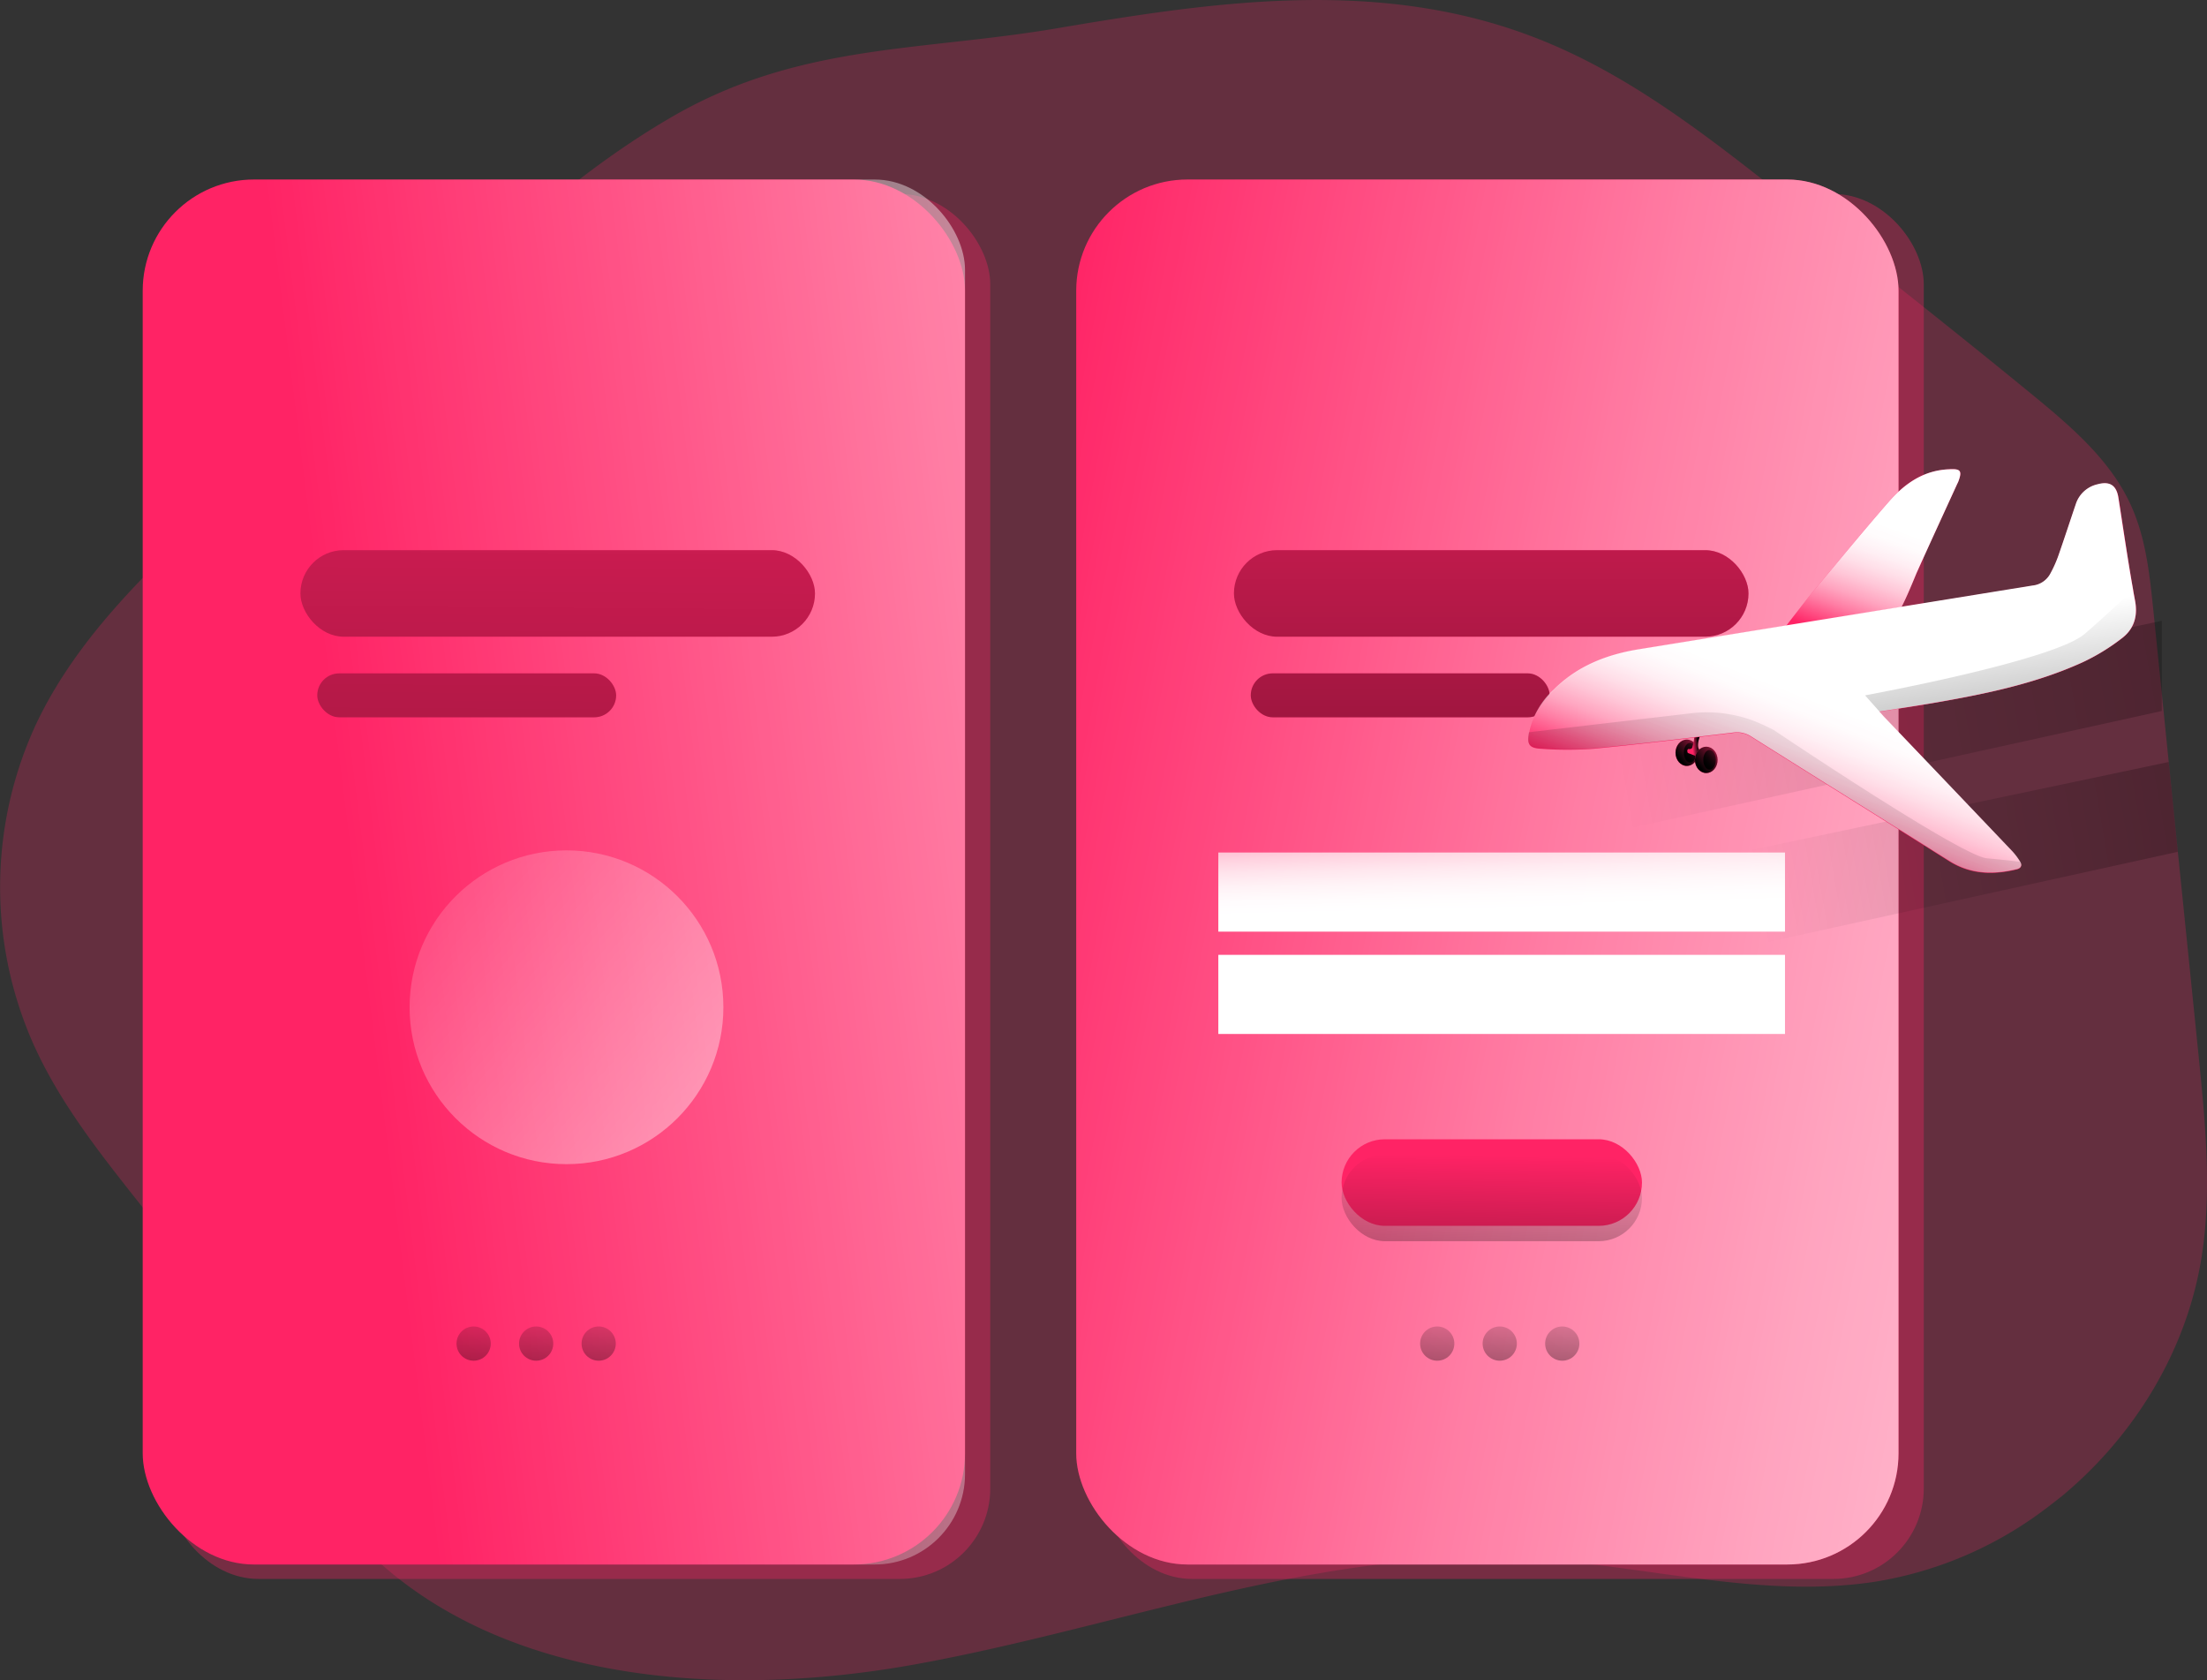 <svg id="Layer_1" data-name="Layer 1" xmlns="http://www.w3.org/2000/svg" xmlns:xlink="http://www.w3.org/1999/xlink" viewBox="0 0 557.07 424.12"><rect x="0" y="0" width="557.07" height="424.12" fill="#333333" stroke="none"/><defs><linearGradient id="linear-gradient" x1="89.27" y1="226.42" x2="787.53" y2="139.03" gradientUnits="userSpaceOnUse"><stop offset="0" stop-color="#fff" stop-opacity="0"/><stop offset="0.13" stop-color="#fff" stop-opacity="0.23"/><stop offset="0.23" stop-color="#fff" stop-opacity="0.41"/><stop offset="0.35" stop-color="#fff" stop-opacity="0.59"/><stop offset="0.48" stop-color="#fff" stop-opacity="0.74"/><stop offset="0.6" stop-color="#fff" stop-opacity="0.85"/><stop offset="0.72" stop-color="#fff" stop-opacity="0.93"/><stop offset="0.84" stop-color="#fff" stop-opacity="0.98"/><stop offset="0.95" stop-color="#fff"/></linearGradient><linearGradient id="linear-gradient-2" x1="141.58" y1="32.41" x2="137.94" y2="560.43" gradientUnits="userSpaceOnUse"><stop offset="0" stop-color="#010101" stop-opacity="0"/><stop offset="0.95" stop-color="#010101"/></linearGradient><linearGradient id="linear-gradient-3" x1="118.79" y1="32.25" x2="115.15" y2="560.27" xlink:href="#linear-gradient-2"/><linearGradient id="linear-gradient-4" x1="243.03" y1="194.79" x2="903.35" y2="321.02" xlink:href="#linear-gradient"/><linearGradient id="linear-gradient-5" x1="408.58" y1="195.43" x2="1070.42" y2="80.72" xlink:href="#linear-gradient-2"/><linearGradient id="linear-gradient-6" x1="446.35" y1="272.79" x2="952.07" y2="185.14" xlink:href="#linear-gradient-2"/><linearGradient id="linear-gradient-7" x1="376.71" y1="291.52" x2="375.2" y2="387.11" xlink:href="#linear-gradient-2"/><linearGradient id="linear-gradient-8" x1="376.4" y1="48.95" x2="376.4" y2="424.02" xlink:href="#linear-gradient-2"/><linearGradient id="linear-gradient-9" x1="353.43" y1="48.95" x2="353.43" y2="424.02" xlink:href="#linear-gradient-2"/><linearGradient id="linear-gradient-10" x1="378.47" y1="201.1" x2="379.16" y2="230.72" xlink:href="#linear-gradient"/><linearGradient id="linear-gradient-11" x1="377.87" y1="201.12" x2="378.56" y2="230.73" xlink:href="#linear-gradient"/><linearGradient id="linear-gradient-12" x1="432.21" y1="185.1" x2="423.5" y2="191.74" xlink:href="#linear-gradient-2"/><linearGradient id="linear-gradient-13" x1="430.78" y1="186.82" x2="425.13" y2="191.12" xlink:href="#linear-gradient-2"/><linearGradient id="linear-gradient-14" x1="430.46" y1="237.09" x2="432.11" y2="236.93" xlink:href="#linear-gradient-2"/><linearGradient id="linear-gradient-15" x1="467.78" y1="209.2" x2="478.64" y2="178.99" xlink:href="#linear-gradient"/><linearGradient id="linear-gradient-16" x1="449.08" y1="260.31" x2="463.55" y2="223.81" xlink:href="#linear-gradient"/><linearGradient id="linear-gradient-17" x1="465.99" y1="208.95" x2="338.23" y2="565.17" xlink:href="#linear-gradient-2"/><linearGradient id="linear-gradient-18" x1="506.89" y1="203.87" x2="523.41" y2="312.44" xlink:href="#linear-gradient-2"/><linearGradient id="linear-gradient-19" x1="437.11" y1="186.9" x2="428.4" y2="193.53" xlink:href="#linear-gradient-2"/><linearGradient id="linear-gradient-20" x1="435.68" y1="188.61" x2="430.03" y2="192.91" xlink:href="#linear-gradient-2"/><linearGradient id="linear-gradient-21" x1="120.49" y1="319" x2="117.53" y2="382.5" gradientUnits="userSpaceOnUse"><stop offset="0.12" stop-color="#010101" stop-opacity="0"/><stop offset="0.95" stop-color="#010101"/></linearGradient><linearGradient id="linear-gradient-22" x1="136.27" y1="319" x2="133.31" y2="382.5" xlink:href="#linear-gradient-21"/><linearGradient id="linear-gradient-23" x1="152.05" y1="319" x2="149.09" y2="382.5" xlink:href="#linear-gradient-21"/><linearGradient id="linear-gradient-24" x1="363.71" y1="319" x2="360.75" y2="382.5" xlink:href="#linear-gradient-21"/><linearGradient id="linear-gradient-25" x1="379.49" y1="319" x2="376.53" y2="382.5" xlink:href="#linear-gradient-21"/><linearGradient id="linear-gradient-26" x1="395.27" y1="319" x2="392.31" y2="382.5" xlink:href="#linear-gradient-21"/><linearGradient id="linear-gradient-27" x1="71.48" y1="189.71" x2="537.59" y2="610.31" xlink:href="#linear-gradient"/></defs><title>Reminders Note</title><path d="M558.94,365.57c-3.75,23.58-16.94,45.11-35.3,60.34-1.27,1-2.56,2-3.85,3,0,0-.07,0-.1.06a96.72,96.72,0,0,1-43.49,18.56c-29,4.33-58.29-4.4-87.59-5.92-52.51-2.74-103.11,17.53-154.84,26.81s-112.65,4-145.4-37.06a8.3,8.3,0,0,1-.55-.71c-10.38-13.29-16.95-29.1-25.13-43.9-1.42-2.59-2.87-5.11-4.39-7.6-14.55-23.57-35.93-42.88-47-68.23A97.66,97.66,0,0,1,12.35,231c10.48-22.18,28.91-39.45,46.88-56.13,1.17-1.07,2.3-2.14,3.46-3.21q23.15-21.48,46.34-43c8.5-7.85,17-15.77,25.83-23.28C146.57,95.4,158.72,86,172,78.23c32.3-19.08,63-16.91,98.1-22.86,40.54-6.89,82.06-12.9,121.51,2.72,23,9.08,42.77,24.63,62.17,39.93,3.14,2.49,6.28,4.94,9.41,7.43,17.75,14,35.44,28,52.93,42.33,3.82,3.13,7.67,6.34,11.25,9.76,5.57,5.31,10.51,11.16,13.68,18.11,3.82,8.31,4.79,17.59,5.72,26.67q1.95,19.17,3.88,38.25c.78,7.57,1.52,15.14,2.3,22.67q2.63,25.75,5.24,51.44C559.88,331.62,561.6,348.76,558.94,365.57Z" transform="translate(-3.24 -48.24)" fill="#ff2365" opacity="0.24" style="isolation:isolate"/><rect x="42.39" y="48.95" width="207.56" height="349.58" rx="22.81" fill="#ff2365" opacity="0.33" style="isolation:isolate"/><rect x="36.02" y="45.31" width="207.56" height="349.58" rx="28.08" fill="#ff2365"/><rect x="36.02" y="45.31" width="207.56" height="349.58" rx="22.81" fill="url(#linear-gradient)"/><rect x="75.83" y="138.86" width="129.88" height="21.85" rx="10.92" fill="#ff2365"/><rect x="80.08" y="169.96" width="75.44" height="11.09" rx="5.54" fill="#ff2365"/><rect x="75.83" y="138.86" width="129.88" height="21.85" rx="10.92" fill="url(#linear-gradient-2)"/><rect x="80.08" y="169.96" width="75.44" height="11.09" rx="5.54" fill="url(#linear-gradient-3)"/><rect x="278.02" y="48.95" width="207.56" height="349.58" rx="22.81" fill="#ff2365" opacity="0.33" style="isolation:isolate"/><rect x="271.65" y="45.31" width="207.56" height="349.58" rx="28.08" fill="#ff2365"/><rect x="271.65" y="45.31" width="207.56" height="349.58" rx="28.08" fill="url(#linear-gradient-4)"/><polygon points="359.95 195.85 545.66 156.7 545.66 179.46 392.72 213.15 359.95 195.85" fill="url(#linear-gradient-5)"/><path d="M552.93,263.24,441.48,287.78l-32.76-17.3,141.91-29.91C551.41,248.14,552.15,255.71,552.93,263.24Z" transform="translate(-3.24 -48.24)" fill="url(#linear-gradient-6)"/><rect x="311.46" y="138.86" width="129.88" height="21.85" rx="10.92" fill="#ff2365"/><rect x="338.63" y="287.56" width="75.82" height="21.85" rx="10.92" fill="#ff2365"/><rect x="338.63" y="291.43" width="75.82" height="21.85" rx="10.92" fill="url(#linear-gradient-7)"/><rect x="315.71" y="169.96" width="75.44" height="11.09" rx="5.54" fill="#ff2365"/><rect x="311.46" y="138.86" width="129.88" height="21.85" rx="10.92" fill="url(#linear-gradient-8)"/><rect x="315.71" y="169.96" width="75.44" height="11.09" rx="5.54" fill="url(#linear-gradient-9)"/><rect x="307.52" y="215.18" width="143.03" height="19.97" fill="url(#linear-gradient-10)"/><rect x="307.52" y="241.01" width="143.03" height="19.97" fill="url(#linear-gradient-11)"/><ellipse cx="425.77" cy="190" rx="2.86" ry="3.32" fill="#ff2365"/><ellipse cx="425.78" cy="190" rx="2.86" ry="3.32" fill="url(#linear-gradient-12)"/><ellipse cx="426.61" cy="189.99" rx="1.59" ry="2.49" fill="url(#linear-gradient-13)"/><path d="M432.46,233.73s-1.36,2.92-.09,4a12.43,12.43,0,0,0,1.83,1.39l-.56.82-4.37-1.65s-.35-.65.09-1c0,0,.71.15,1-.3a15.38,15.38,0,0,0,.59-3.09Z" transform="translate(-3.24 -48.24)" fill="#ff2365"/><path d="M432.46,233.73s-1.36,2.92-.09,4a12.43,12.43,0,0,0,1.83,1.39l-.56.82-4.37-1.65s-.35-.65.09-1c0,0,.71.15,1-.3a15.38,15.38,0,0,0,.59-3.09Z" transform="translate(-3.24 -48.24)" fill="url(#linear-gradient-14)"/><g id="kbwNYr"><path d="M452.58,208.2c6.39-.94,14.62-2.53,20.63-3.42,1.82-.26,6.14-.48,8-.62,1.38-.1,5.3-10.19,5.86-11.44,3.36-7.47,6.79-14.9,10.19-22.34a6.14,6.14,0,0,0,.32-.69c1-2.71.44-3.16-2.38-3-6.51.26-11.28,3.69-15.29,8.28-6.43,7.37-12.62,14.93-18.91,22.42C460.85,197.49,452.86,207.72,452.58,208.2Z" transform="translate(-3.24 -48.24)" fill="#ff2365"/><path d="M452.58,208.2c6.39-.94,14.62-2.53,20.63-3.42,1.82-.26,6.14-.48,8-.62,1.38-.1,5.3-10.19,5.86-11.44,3.36-7.47,6.79-14.9,10.19-22.34a6.14,6.14,0,0,0,.32-.69c1-2.71.44-3.16-2.38-3-6.51.26-11.28,3.69-15.29,8.28-6.43,7.37-12.62,14.93-18.91,22.42C460.85,197.49,452.86,207.72,452.58,208.2Z" transform="translate(-3.24 -48.24)" fill="url(#linear-gradient-15)"/><path d="M477.63,227.88c5.1-.81,9.85-1.51,14.58-2.34,12.52-2.2,25-4.78,36.62-10.07a53.5,53.5,0,0,0,9.87-6c3.1-2.31,4.23-5.52,3.47-9.6-1.59-8.6-2.81-17.28-4.17-25.92-.49-3.13-2.18-4.27-5.23-3.43a7.41,7.41,0,0,0-5.48,4.84c-1.48,4.32-2.89,8.67-4.4,13a33.3,33.3,0,0,1-2.06,4.7,5.89,5.89,0,0,1-4.55,3.06q-49.39,8-98.79,16c-8.35,1.34-16,4.17-22.06,10.29-3,3-5.39,6.42-6.23,10.69-.59,3,0,4,3,4.14a91,91,0,0,0,13.31,0c11.74-1.15,23.45-2.6,35.17-4a6.48,6.48,0,0,1,4.6,1c16.63,10.5,33.31,20.9,49.95,31.38,5.4,3.4,11.12,3.51,17.07,2.08,1.06-.26,1.38-1,.84-1.85a17.44,17.44,0,0,0-2.17-2.87q-15.92-16.71-31.87-33.37C478.7,229.11,478.29,228.62,477.63,227.88Z" transform="translate(-3.24 -48.24)" fill="#ff2365"/><path d="M538.69,209.43a51.93,51.93,0,0,1-9.86,6c-11.67,5.29-24.11,7.88-36.61,10.06-4.73.83-9.49,1.54-14.59,2.34.67.74,1.08,1.24,1.51,1.68q15.94,16.69,31.85,33.39a16.31,16.31,0,0,1,2.18,2.85c.54.88.2,1.61-.84,1.85-5.93,1.44-11.66,1.34-17.06-2.08-16.63-10.46-33.33-20.86-50-31.38a6.58,6.58,0,0,0-4.59-1c-11.74,1.41-23.44,2.85-35.17,4a87.09,87.09,0,0,1-13.32,0c-3.05-.16-3.62-1.17-3.05-4.12a21.11,21.11,0,0,1,6.24-10.7c6.1-6.13,13.71-9,22.06-10.29q49.44-8,98.81-16a5.73,5.73,0,0,0,4.53-3.05,30.59,30.59,0,0,0,2.08-4.69c1.51-4.33,2.91-8.65,4.39-13a7.5,7.5,0,0,1,5.46-4.83c3.09-.84,4.76.3,5.23,3.42,1.21,7.68,2.32,15.39,3.69,23.07.14,1,.34,1.91.51,2.88C542.91,203.9,541.81,207.12,538.69,209.43Z" transform="translate(-3.24 -48.24)" fill="url(#linear-gradient-16)"/></g><path d="M512.33,267.64c-5.93,1.44-11.66,1.34-17.06-2.08-16.63-10.46-33.33-20.86-50-31.38a6.58,6.58,0,0,0-4.59-1c-11.74,1.41-23.44,2.85-35.17,4a87.09,87.09,0,0,1-13.32,0c-3.05-.16-3.62-1.17-3.05-4.12l41.08-4.8a33.35,33.35,0,0,1,18.45,3.13l2.27,1.1s47.21,31.79,53.81,32.39,8.38.9,8.38.9C513.71,266.67,513.37,267.4,512.33,267.64Z" transform="translate(-3.24 -48.24)" fill="url(#linear-gradient-17)"/><path d="M538.69,209.43a51.93,51.93,0,0,1-9.86,6c-11.67,5.29-24.11,7.88-36.61,10.06-4.73.83-9.49,1.54-14.59,2.34L474,223.75s47.68-8.72,55.49-15.56C536.61,202,541,197.66,541.67,197c.14,1,.34,1.91.51,2.88C542.91,203.9,541.81,207.12,538.69,209.43Z" transform="translate(-3.24 -48.24)" fill="url(#linear-gradient-18)"/><ellipse cx="430.67" cy="191.8" rx="2.86" ry="3.32" fill="#ff2365"/><ellipse cx="430.68" cy="191.8" rx="2.86" ry="3.32" fill="url(#linear-gradient-19)"/><ellipse cx="431.51" cy="191.79" rx="1.59" ry="2.49" fill="url(#linear-gradient-20)"/><circle cx="119.55" cy="339.13" r="4.32" fill="url(#linear-gradient-21)"/><circle cx="135.33" cy="339.13" r="4.32" fill="url(#linear-gradient-22)"/><circle cx="151.11" cy="339.13" r="4.32" fill="url(#linear-gradient-23)"/><circle cx="362.77" cy="339.13" r="4.32" fill="url(#linear-gradient-24)"/><circle cx="378.55" cy="339.13" r="4.32" fill="url(#linear-gradient-25)"/><circle cx="394.33" cy="339.13" r="4.32" fill="url(#linear-gradient-26)"/><circle cx="142.99" cy="254.24" r="39.6" fill="url(#linear-gradient-27)"/></svg>